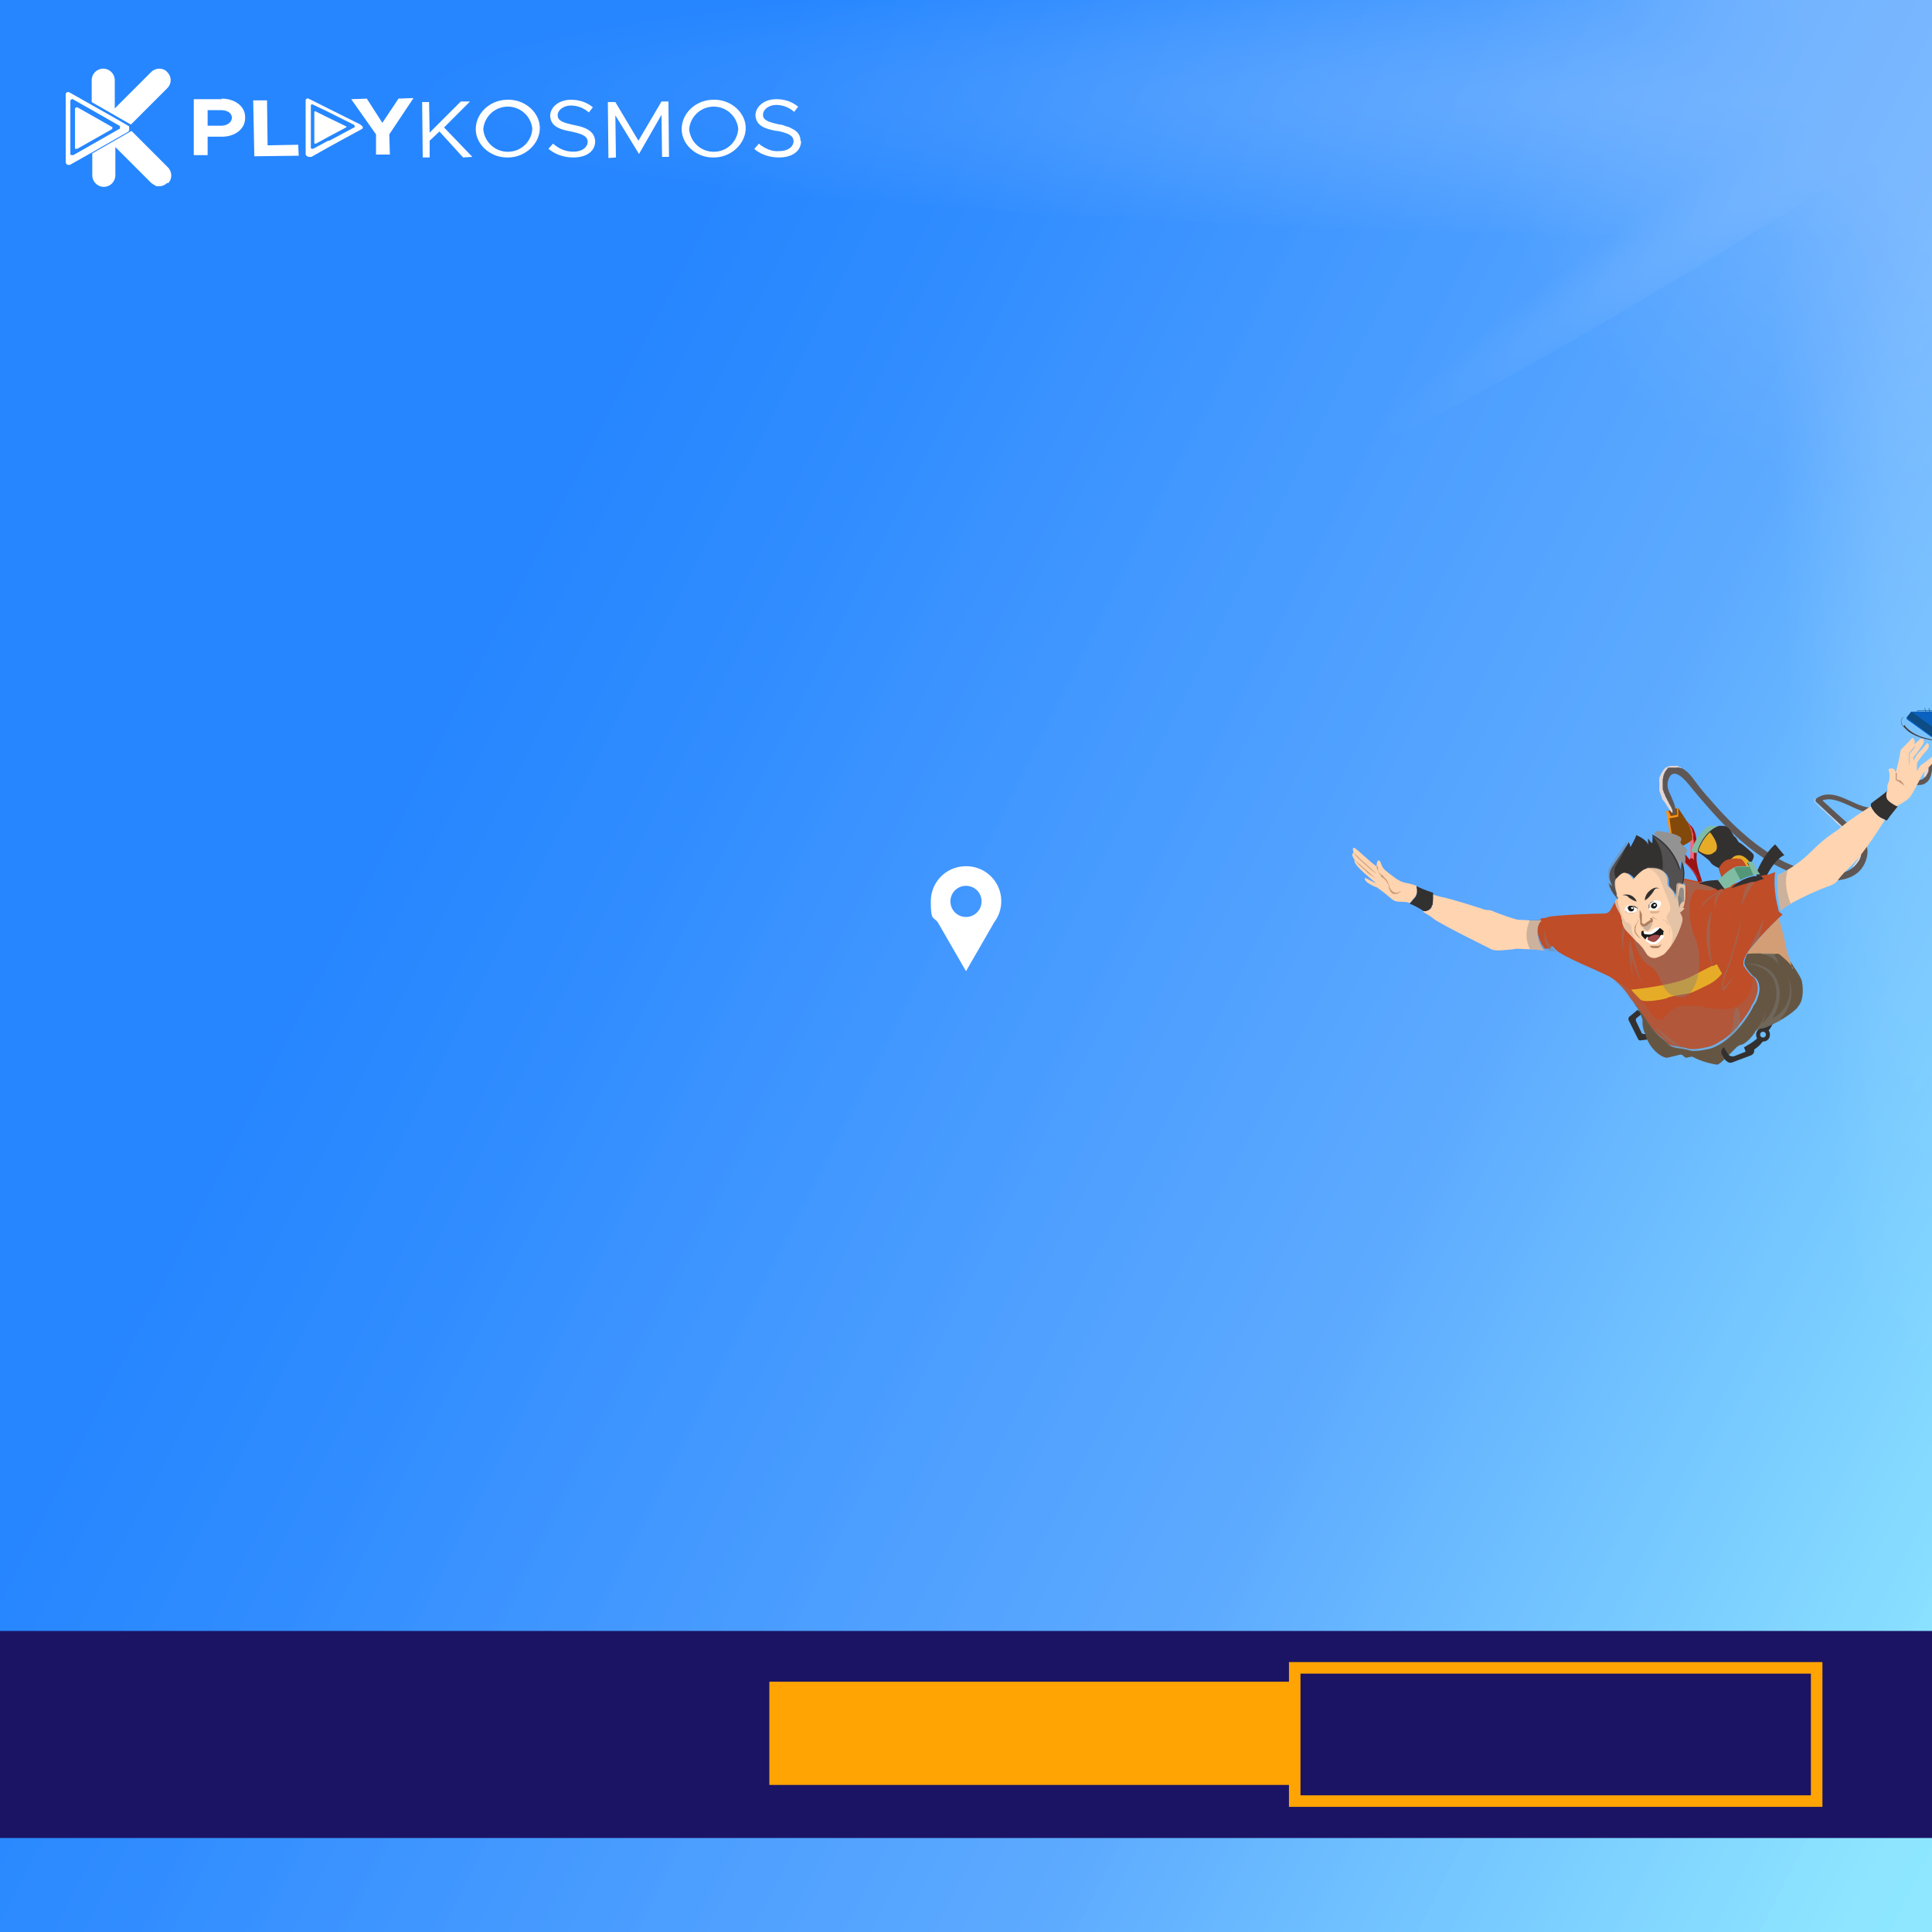 <svg xmlns="http://www.w3.org/2000/svg" xmlns:xlink="http://www.w3.org/1999/xlink" width="335" height="335">
  <rect width="100%" height="100%" fill="#333333" stroke="none"/>
  <defs>
    <radialGradient id="b" cx="-26.6" cy="323.1" r="72.6" fx="-26.6" fy="323.1" gradientTransform="matrix(1 0 0 -1 0 335)" gradientUnits="userSpaceOnUse">
      <stop offset="0" stop-color="#fff"/>
      <stop offset="1" stop-color="#fff" stop-opacity="0"/>
    </radialGradient>
    <radialGradient id="a" cx="376.1" cy="1416.4" r="62.2" fx="376.1" fy="1416.4" gradientTransform="matrix(3.9 0 0 -.4 -1508.9 583.6)" gradientUnits="userSpaceOnUse">
      <stop offset="0" stop-color="#fff"/>
      <stop offset="0" stop-color="#fff"/>
      <stop offset="1" stop-color="#fff" stop-opacity="0"/>
    </radialGradient>
    <radialGradient xlink:href="#a" id="d" cx="283.4" cy="-65.9" r="62.2" fx="283.4" fy="-65.9" gradientTransform="rotate(45 562.97 -1361.3) scale(3.9 -.4)"/>
    <radialGradient xlink:href="#a" id="e" cx="325.3" cy="-1753.6" r="62.2" fx="325.3" fy="-1753.6" gradientTransform="matrix(0 3.9 .4 0 681.2 -1270.1)"/>
    <radialGradient xlink:href="#a" id="f" cx="337.5" cy="-1082.2" r="23.5" fx="337.5" fy="-1082.2" gradientTransform="rotate(71 1125.28 -974.94) scale(5 -.4)"/>
    <radialGradient xlink:href="#a" id="g" cx="502.5" cy="1848.4" r="23.5" fx="502.5" fy="1848.4" gradientTransform="rotate(-32.8 2528.12 3934.53) scale(5 -.4)"/>
    <radialGradient xlink:href="#b" id="j" cx="328.4" fx="328.4"/>
    <radialGradient xlink:href="#a" id="k" cx="466.2" fx="466.2"/>
    <radialGradient xlink:href="#a" id="l" cx="347.1" cy="556.1" r="62.2" fx="347.1" fy="556.1" gradientTransform="rotate(45 562.97 -1361.3) scale(3.9 -.4)"/>
    <radialGradient xlink:href="#a" id="m" cx="325.3" cy="-874" r="62.2" fx="325.3" fy="-874" gradientTransform="matrix(0 3.9 .4 0 681.2 -1270.1)"/>
    <radialGradient xlink:href="#a" id="n" cx="360.7" cy="-250.8" r="23.5" fx="360.7" fy="-250.8" gradientTransform="rotate(71 1125.28 -974.94) scale(5 -.4)"/>
    <radialGradient xlink:href="#a" id="o" cx="562.3" cy="1371.7" r="23.5" fx="562.3" fy="1371.7" gradientTransform="rotate(-32.8 2528.12 3934.53) scale(5 -.4)"/>
    <linearGradient id="h" x1="406.4" x2="112.2" y1="286.7" y2="139.9" gradientUnits="userSpaceOnUse">
      <stop offset="0" stop-color="#90e8ff"/>
      <stop offset=".7" stop-color="#5aa7ff"/>
      <stop offset="1" stop-color="#2686ff"/>
    </linearGradient>
    <linearGradient id="p" x1="355.4" x2="77.7" y1="71.3" y2="213.4" gradientTransform="matrix(1 0 0 -1 0 335)" gradientUnits="userSpaceOnUse">
      <stop offset="0" stop-color="#90e8ff"/>
      <stop offset=".4" stop-color="#5aa7ff"/>
      <stop offset="1" stop-color="#2686ff"/>
    </linearGradient>
    <clipPath id="c">
      <path fill="none" d="M-20 0v335h-335V0z"/>
    </clipPath>
    <clipPath id="i">
      <path fill="none" d="M335 0v335H0V0z"/>
    </clipPath>
  </defs>
  <g data-name="Layer 1">
    <g clip-path="url(#c)">
      <circle cx="-26.6" cy="11.9" r="72.6" fill="url(#b)"/>
      <ellipse cx="-26.6" cy="11.9" fill="url(#a)" rx="286.3" ry="29.3"/>
      <path fill="url(#d)" d="M175.8 214.3C164.4 225.7 64.4 144.4-47.4 32.6-159.2-79.2-240.5-179.1-229.1-190.5-217.6-202-117.7-120.6-5.9-8.8 105.9 103 187.3 202.9 175.8 214.3Z"/>
      <ellipse cx="-26.6" cy="11.9" fill="url(#e)" rx="29.3" ry="286.3"/>
      <path fill="url(#f)" d="M18.1 141.3C12.3 143.3-12.4 87-37 15.5c-24.8-71.4-40-131-34.3-133 5.8-2 30.5 54.3 55.1 125.8 24.8 71.4 40.1 131 34.3 133Z"/>
      <path fill="url(#g)" d="M88.4-62.3c3.3 5.1-45.5 42.5-109 83.5s-117.7 70-121 64.9c-3.3-5.1 45.5-42.5 109-83.5 63.6-41 117.7-70 121-64.9Z"/>
    </g>
    <path fill="url(#h)" d="M0 0h335v335H0z"/>
    <path fill="url(#h)" d="M0 0h335v335H0z" opacity=".8"/>
    <g clip-path="url(#i)">
      <circle cx="328.4" cy="11.9" r="72.6" fill="url(#j)"/>
      <ellipse cx="328.4" cy="11.9" fill="url(#k)" rx="286.3" ry="29.3"/>
      <path fill="url(#l)" d="M530.8 214.3c-11.4 11.4-111.4-69.9-223.2-181.7C195.9-79.2 114.5-179.1 126-190.5c11.4-11.4 111.4 69.9 223.2 181.7C461 103 542.3 202.9 530.9 214.3Z"/>
      <ellipse cx="328.4" cy="11.9" fill="url(#m)" rx="29.3" ry="286.3"/>
      <path fill="url(#n)" d="M373.1 141.3c-5.8 2-30.5-54.3-55.1-125.8-24.7-71.5-40-131-34.2-133 5.8-2 30.5 54.3 55.1 125.8 24.7 71.5 40 131 34.2 133Z"/>
      <path fill="url(#o)" d="M443.4-62.3c3.3 5.1-45.5 42.5-109 83.5s-117.7 70-121 64.9c-3.3-5.1 45.5-42.5 109-83.5s117.7-70 121-64.9Z"/>
    </g>
    <path fill="url(#p)" d="M0 0h335v335H0z" opacity=".8"/>
    <g fill="#fff" data-name="PRINT">
      <path d="M29.6 13.9c0 .5-.2 1-.6 1.4l-6.3 6.3-6.8-3.9v-3.8c0-1.1.9-2 2-2s2 .9 2 2v4.9l6.3-6.3c.8-.8 2.1-.8 2.8 0 .4.4.6.9.6 1.4ZM29 31.7c-.4.4-.9.6-1.4.6s-.5 0-.8-.2c-.2-.1-.5-.3-.6-.4l-2.1-2.1-4.1-4.1v4.9c0 1.1-.9 2-2 2s-2-.9-2-2v-3.8l6.8-3.9 4.2 4.2 2.1 2.1c.8.8.8 2.1 0 2.8ZM22.4 22s0-.2-.2-.2l-1.7-1-4.6-2.6L12 16c-.2-.1-.5 0-.6.2v11.9c0 .3.2.5.5.5h.2l3.9-2.2 6.3-3.6s0-.1.1-.2v-.3Zm-9.6-4.7 3 1.7 4.9 2.8s.1 0 .1.1v.3s0 .2-.2.2l-4.9 2.8-3 1.7c-.2 0-.4 0-.5-.1v-9.3c0-.2.2-.3.3-.3h.2Z"/>
      <path d="M19.5 22.2s0 .1-.1.2l-3.7 2.1-2.3 1.3H13v-6.9c0-.1.1-.3.3-.3h.1l2.3 1.3 3.7 2.1s.1 0 .1.2v.1Zm43-.6-5.6-2.8-3.4-1.7c-.2-.1-.4 0-.5.2v9.5c.1.2.3.4.6.4h.4l3.2-1.8 2-1.1 3.5-1.9s.2-.1.2-.2V22s-.1-.2-.2-.2Zm-5.6 2.8-2.6 1.4c-.2 0-.3 0-.4-.1v-7.3c0-.2 0-.3.2-.3h.1l2.7 1.3 1 .5 3.4 1.7s.1 0 .2.2v.2s0 .1-.1.1l-4.3 2.3Z"/>
      <path d="m60.1 22-.1.1-3.2 1.7-2 1.1h-.3v-5.4c0-.1 0-.2.2-.2l2 1 3.3 1.6.1.1v.1Zm-21.6-4.8h-4.9v9.7H36v-3.2h2.5c2.3 0 4.1-1.4 4-3.4 0-1.9-1.8-3.2-4.1-3.2Zm-.2 4.6H36v-2.7h2.3c1.1 0 1.9.5 1.9 1.3s-.8 1.4-1.9 1.4ZM51.8 27l-7.7.1-.2-9.7h2.4l.1 7.8 5.3-.1.1 1.9zm15.7-3.7.1 3.5h-2.4v-3.5l-4.3-6.1 2.7-.1 2.7 4.2 2.8-4.2 2.6-.1-4.2 6.3zm14.4 3.9-1.6.1-4.1-4.5-1.7 1.6v2.9h-1.2l-.1-9.6h1.2l.1 5.3 5.4-5.4h1.6L77 22.1l4.9 5.1zm6.1-9.9c-3 0-5.5 2.3-5.5 5.1 0 2.7 2.6 5 5.6 4.9 3 0 5.5-2.4 5.5-5.1 0-2.7-2.6-5-5.6-4.9Zm.4 9c-2.4.2-4.4-1.6-4.6-3.9a4.27 4.27 0 0 1 8.5-.1 4.2 4.2 0 0 1-3.9 4Zm14.8-1.8c0 1.5-1.2 2.8-3.8 2.8-1.6 0-3.1-.5-4.3-1.5l.8-.9c1 .9 2.2 1.4 3.5 1.4 1.7 0 2.5-.9 2.5-1.7 0-1-1-1.4-2.9-1.8-2.2-.4-3.5-1-3.6-2.7 0-1.5 1.5-2.8 3.6-2.8 1.4 0 2.7.4 3.8 1.3l-.7.9c-.9-.8-2-1.2-3.1-1.2-1.3 0-2.3.8-2.3 1.7 0 1 1.1 1.3 2.9 1.7 2.1.4 3.5 1.1 3.6 2.8Zm12.8 2.7h-1.2l-.1-7.3-3.9 6.8-4.1-6.7.1 7.3-1.3.1-.1-9.7h1.3l4 6.7 4-6.8h1.2l.1 9.6zm7.7-9.9c-3 0-5.5 2.3-5.5 5.1 0 2.7 2.6 5 5.6 4.9 3 0 5.5-2.4 5.5-5.1 0-2.7-2.6-5-5.6-4.9Zm.4 9c-2.4.2-4.4-1.6-4.6-3.9a4.27 4.27 0 0 1 8.5-.1 4.2 4.2 0 0 1-3.9 4Zm14.8-1.8c0 1.5-1.3 2.8-3.8 2.8-1.5 0-2.9-.4-4.1-1.3l-.2-.2.8-.9c.2.2.3.3.5.4.9.6 1.9 1 3 .9 1.7 0 2.5-.9 2.5-1.7 0-.8-.6-1.2-1.6-1.5-.3-.1-.7-.2-1.2-.3h-.2c-2.2-.4-3.5-1-3.6-2.7 0-1.5 1.5-2.8 3.6-2.8 1.4 0 2.7.4 3.8 1.3l-.7.9c-.9-.8-2-1.2-3.1-1.2-1.3 0-2.3.8-2.3 1.7 0 1 1.1 1.3 2.9 1.7.4 0 .8.2 1.1.3.4.1.7.2 1 .4.9.4 1.5 1.1 1.5 2.1Z"/>
    </g>
    <path fill="#fff" d="M167.5 150.2c-3.4 0-6.1 2.7-6.1 6.1s.4 2.6 1.2 3.6l4.9 8.5 4.9-8.5a6.06 6.06 0 0 0-4.9-9.7Zm0 8.8c-1.5 0-2.7-1.2-2.7-2.7s1.2-2.7 2.7-2.7 2.7 1.2 2.7 2.7-1.2 2.7-2.7 2.7Z"/>
    <path fill="none" d="M129.6 335H-.4v-12.3c30.4 2 60.7 7.2 91 9.6 12.8 1.3 26.2 2 39 2.7Zm205.8-88.5V335H129.6c10.8 0 21.5 0 32.2-.7 10.8 0 20.8-2 31.6-3.4 9.4-1.3 18.1-4.7 26.9-7.4 10.8-4 20.8-9.4 31.6-15.5 7.4-4.7 14.1-9.4 21.5-14.8 11.4-9.4 22.2-17.5 32.9-26.9 4.7-4.7 10.1-8.7 16.1-12.8 4.3-2.7 8.5-5 12.9-7.2Z"/>
    <path fill="#1b1464" d="M0 282.8h335v35.9H0z"/>
    <path fill="#ffa403" d="M133.4 291.6h91.1v17.9h-91.1z"/>
    <path fill="none" stroke="#ffa403" stroke-miterlimit="10" stroke-width="2" d="M224.5 289.2H315v23.1h-90.5z"/>
    <path fill="#0a61bf" d="M341 127.8h-6.1l-4.3-3.1v-.3l10.9.3-.5 3.1z"/>
    <path fill="#0d4c84" d="m341.5 124.8-.4 2.8h-6.2l-4.3-3.2.8-1 10.1 1.4z"/>
    <path fill="#0d4c84" d="m332.4 123.2.3.8-.2-.7h.7l.2.7-.2-.7h.6l.2.7-.2-.7h.6l.2.7-.2-.7h.6l.2.7-.2-.7h.6l.2.7-.2-.7h.6l.2.7h.1l-.3-.7h.6l.2.7h.1l-.3-.7h.6l.2.7h.1l-.2-.7h.5l.2.7h.1l-.2-.7h.5l.2.7h.1l-.2-.7h.5l.2.7h.1l-.2-.7h1.2v-.1h-8.1z"/>
    <path fill="#0a61bf" d="M341.8 126.5h-6.1l-4.3-3.1h10.9l-.5 3.1z"/>
    <path fill="#0a61bf" d="m333.7 122.8.2.8h.1l-.2-.8h.6l.2.8.1-.1-.2-.7h.5l.2.8.1-.1-.2-.7h.5l.2.8.1-.1-.2-.7h.5l.2.8.1-.1-.2-.7h.5l.2.8.1-.1-.2-.7h.5l.2.8.1-.1-.2-.7h.5l.2.8.1-.1-.2-.7h.5l.2.8.1-.1-.2-.7h.5l.2.8.1-.1-.2-.7h.5l.2.8.1-.1-.2-.7h.5l.2.8.1-.1-.2-.7h1.2-8z"/>
    <path fill="#a8a38e" d="m294.8 153.1-.4-.2c-1.3 1.5-.2 3.3-.2 3.3-.5-1.4.6-3 .6-3Z"/>
    <path fill="#991314" d="M292.1 142.3c1 1.7 1.6 4.9.9 6.8-1.3-1.7-2.6-2.6-3.2-5-1.6 4 4.6 5.7 4.7 9.5 0 .3.2.4.5.4.2 0 .3-.2.3-.5-.4-1.9-1.3-3.3-1.1-5.4.1-1.4.1-4.1-1.1-5-.5-.5-.5-.7-.9-.8Z"/>
    <path fill="#ff6473" d="M295 154h-.2s-.1 0-.2-.2v-1.3c0-.1-.1-.3-.2-.4-.2-.3-.4-.5-.6-.8-.4-.5-1-1.1-1.5-1.6l-.8-.8c-.3-.3-.5-.6-.7-.8-.2-.3-.4-.6-.5-.9v-2.6 2.6c.1.3.3.6.5.8s.4.5.7.8c.2.3.5.5.8.8l.8.8c.2.3.5.5.7.8s.4.6.6.8c0 .1.2.3.2.4v1.5c0 .1.2.2.3.2Zm-1.9-5.2v-3c0-.2 0-.4-.1-.6v-1.7c-.1-.2-.2-.3-.2-.4s0-.2-.1-.3c0-.2-.1-.3-.1-.3l.2.3s0 .2.2.3c0 .1.1.3.2.4s.1.3.2.5c0 .2.1.4.2.6v.6c0 .2 0 .4.1.6v3.1c0 .2-.1.3-.1.3v-.3Z"/>
    <path fill="#82490b" d="M288.9 140.7c.7-.1 1.4-.5 2.1-.6.9 1.5 2.7 3.6 2.4 5.5-.6.6-1.6 1.1-2.3 1.3-1.6-.8-1.9-4.7-2.1-6.2Z"/>
    <path fill="#f7941e" d="M288.9 140.7c.2 1.1.4 3.4 1.1 4.9l-.7-5c-.1 0-.3 0-.4.1Z"/>
    <path fill="#f7941e" d="m288.9 140.7.6 1.2 1.5-.3v-1.5c-.7 0-1.4.5-2.1.6Z"/>
    <path fill="#82490b" d="m289.3 140.6.4.9 1.1-.2v-1.1c-.5 0-1 .3-1.5.4Z"/>
    <path fill="#e5dfc5" d="M294.9 152.9s0-.2.1 0c.4.5.6 1 .6 1.6 0 1.1-.5 1.4-1.5 1.7.9-.9.9-1.9.8-3.2Z"/>
    <path fill="#5f5755" d="M288.3 138.1c.4 1 1.2 1.9 1.6 2.9.1.3.7.3.7 0 0-1.2-.6-2.4-1.1-3.5-.4-.8-.5-1.7-.1-2.6 1.1-2.3 3.6 1.4 4.3 2.2 5.2 6.2 11 12.6 19 14.9 3.6 1 9.5 1.6 10.9-3 .3-.9.3-1.9-.1-2.8-.5-1-1.3-1.7-2.1-2.5-1.8-1.6-3.6-3.3-5.4-4.9 1.2-.5 2.6 0 3.8.5 1.2.5 2.4 1.2 3.7 1.5 1 .2 2.2.2 3.1-.3 1-.5 1.4-1.6 1.7-2.6.1-.5.3-1.2.7-1.5.4-.3.9-.4 1.4-.4 1 0 2.1.3 3.1 0 .5-.2.9-.6 1.1-1 .3-.6.3-1.2.5-1.7.4-1.2 1.8-1.2 2.9-1 1.9.4 4.6 2 6.1-.1.2-.3-.2-.6-.5-.4-.9 1-2.5.7-3.6.3-1.2-.4-2.4-.8-3.6-.7-1.2.2-1.9.9-2.2 2-.1.6-.2 1.2-.7 1.6-.4.3-.9.3-1.3.3-1 0-2.1-.3-3.1 0-1.1.4-1.4 1.5-1.7 2.6-.3 1.1-.8 1.9-2 2.1-1.1.2-2.2-.1-3.2-.5-2.2-.9-4.9-2.7-7.2-1.1-.2.2-.3.5 0 .7 2.1 2 4.3 4 6.3 6 .8.8 1.5 1.6 1.4 2.8 0 1-.7 2-1.5 2.6-1.7 1.3-4.2 1.2-6.2.8-1.9-.3-3.8-1-5.5-1.8-3.6-1.8-6.8-4.4-9.6-7.2-1.5-1.5-2.8-3-4.2-4.6-.7-.8-1.3-1.6-1.9-2.4-.6-.8-1.2-1.6-2.2-2.1-.8-.4-1.9-.5-2.7.1-.7.5-1.1 1.4-1.2 2.3-.1 1 .1 1.8.5 2.7Z"/>
    <path fill="#e5d6d3" d="M333.6 134.8v-.4c0-.2 0-.5.2-.8v-.4c0-.2.1-.3.2-.5v-.2s.2-.1.2-.2c0 0 0-.1.2-.2l.2-.2c.1-.1.2-.2.4-.3.1 0 .2-.1.4-.2h.8-.4s-.2 0-.3.1h-.1l-.2.1c-.1 0-.2.2-.3.3l-.1.2s0 .1-.1.2c0 0 0 .1-.1.2v.2c-.1.1-.2.3-.2.4v.4c0 .1 0 .3-.1.4s0 .2-.2.4c0 .1-.1.2-.2.3v.1h-.1Zm-8.2 5.1h.3l.2-.1c.1 0 .2-.1.3-.2.1 0 .2-.2.3-.3 0 0 0-.1.2-.2 0 0 0-.1.1-.2 0 0 0-.2.1-.2 0 0 0-.2.1-.3 0-.2.1-.4.2-.5 0-.2.1-.4.2-.6 0-.2.1-.4.2-.5 0-.2.2-.3.3-.5l.2-.2.2-.2.3-.3h.4l-.2.1h-.1l-.1.1-.3.3s0 .1-.1.2c0 0 0 .1-.1.2 0 .1-.1.3-.2.5 0 .2-.1.3-.2.5l-.2.6c0 .2-.1.4-.2.6 0 .2-.2.4-.3.5 0 0-.1.2-.2.2l-.2.2-.2.2c-.1.1-.1 0-.2.1-.1 0-.3.1-.4.2h-.5Zm-4.1 10.3s.2-.2.3-.4c.1-.2.3-.4.4-.6s.3-.6.4-.9v-1.2c0-.4-.3-.8-.5-1.2s-.6-.7-1-1c-.4-.3-.7-.7-1.1-1-.4-.3-.7-.7-1.1-1-.4-.3-.7-.7-1-1-.3-.3-.7-.6-1-.9-.3-.3-.6-.6-.9-.8l-.7-.7-.3-.3h-.1c0-.2 0-.2-.1-.3v-.3s0-.2.1-.2v.6l.1.1.3.3c.2.2.5.4.8.7s.6.5.9.8c.3.3.7.6 1 .9.3.3.7.6 1.1 1s.7.7 1.1 1c.4.3.7.7 1.1 1 .3.3.7.7 1 1.1.3.4.5.8.6 1.3v.8c0 .2 0 .4-.1.6-.1.4-.3.7-.5.9-.2.3-.4.5-.5.6-.2.2-.3.3-.4.3l-.1.1.2-.2Zm-31.5-9.3s0-.2-.2-.3c0-.1-.2-.3-.3-.5-.1-.2-.3-.4-.4-.6s-.3-.5-.5-.7-.3-.6-.4-.9c-.1-.3-.3-.7-.3-1v-1.7c0-.2 0-.4.1-.5.1-.3.3-.7.5-1 .1-.1.2-.3.3-.4l.2-.2h.1c.3-.2.6-.3.9-.3h.8c.3 0 .4 0 .6.2.1 0 .3.1.3.2h.1-.1c-.1 0-.2 0-.3-.1s-.3 0-.6 0h-1.3s-.1 0-.2.2c0 .1-.2.2-.3.4-.2.3-.3.6-.4.9 0 .2 0 .3-.1.5v1.5c0 .2 0 .3.1.5s0 .3.2.5c.1.3.2.6.4.9.1.3.3.5.4.8.3.5.5.9.6 1.2v.5-.1Z"/>
    <path fill="#443c3b" d="M330.2 125.7c.7 1 1.8 1.6 2.8 2 1.4.5 3 .7 4.4 1 .7.1 1.4.3 2.1.6.7.3 1.3.7 2 1.1-.7-.8-2-1.2-3-1.4-1.2-.3-2.5-.5-3.8-.7-1.2-.2-2.4-.6-3.4-1.2-.5-.3-1-.8-1.4-1.3-.2-.4-.4-.9 0-1.3.2-.3.6-.3 1-.3-.4 0-1 0-1.2.5-.2.4 0 1 .3 1.3Z"/>
    <path fill="#333030" d="M306.1 152.3c1.8-3.7 3.3-4 3.3-4l-1.6-1.9c-2.2 2-3.2 4.9-3.2 4.9s0 .8-.1 1.6c.3-.1 1-.4 1.7-.6Zm-3.4 30.1-.3-.8s2.4-1.3 2.5-1.9l.9.7s-1.4 2.1-3.1 2Z"/>
    <path fill="#333030" d="M305.7 178.9c.3 0 .5.2.5.5s-.2.5-.5.5-.5-.2-.5-.5.2-.5.5-.5m0-.7c-.6 0-1.2.5-1.2 1.2s.5 1.2 1.2 1.2 1.2-.5 1.2-1.2-.5-1.2-1.2-1.2Z"/>
    <path fill="#333030" d="M307.4 177.5s-1 .5-1.7.7c-.1.2-.2.3-.2.3l.7.5c.6-.3.9-.9 1.2-1.5Zm-23.4 2.6-1.6-3.2c-.1-.2 0-.5.1-.6.6-.5 1.3-1 1.4-1.2l.8.6c0 .1-.5.5-.9.8-.2.1-.2.4-.1.6l.9 1.9c0 .2.3.3.5.3h.9v.9l-1.5.2c-.2 0-.4 0-.5-.3Z"/>
    <path fill="#655643" d="M311.6 174.8c-.7.7-1.7 1.4-2.7 2-.6.4-1.2.6-1.5.8 0 0-1.7.9-2.2.7 0 0-.7.3-.9.6v.1c-.2.3-1.4 2-2.5 2.2-.2 0-.4.2-.6.3-.8.8-3 3.1-3.4 3.1-.5 0-2.8-.5-4.2-1.3-.2-.1-.4-.1-.6 0h-.3c-.2.2-.4.1-.6 0l-.3-.3c-.2-.1-.4-.2-.6-.1-.5.1-1.5.4-2.1.5-.8.1-2.9-1.3-3.7-3.7 0-.2-.1-.4-.2-.6-.2-.4-.4-1.1-.4-1.7v-.6c-.2-.6-.7-2-1.1-2.3 0 0-.2-.4-.6-1 .8.9 2 2.4 3 4.1 1.5 2.4 2.5 2.5 3.2 3.4.7.9 2.6.7 3.6 1.1s3.7-.3 3.7-.3c4.4-1.4 7.4-7.1 7.4-7.3s.4-.2.9-1.9c.5-1.6-.1-2.8-.7-3.2-.6-.4-1.5-1.6-1.7-2.2-.2-.6.6-2.1.6-2.1h4.9c.3 0 .6 0 .8.2.6.5 1.8 1.4 2.2 2.3 0 0 1.2 1.7 1.4 2.4s.5 3.3-.6 4.5Z"/>
    <path fill="#d39e76" d="M310.9 167.9c-.5-.9-1.6-1.8-2.2-2.3-.2-.2-.5-.3-.8-.2h-2.2c-.7-.2-2.8 0-2.8 0 1.4-2.2 5.5-6.2 5.5-6.2s1 3 1.4 5.6c0 0 .7 2.1 1 3.2Z"/>
    <path fill="#bf4d28" d="m309.1 158.6-.6.5s-1.8 1.7-3.5 3.6c-.7.8-1.4 1.6-1.9 2.3 0 .1-.1.2-.2.3 0 0-.5.9-.6 1.5v.4c0 .2.2.5.4.8.3.4.7.9 1 1.2 0 0 .1.1.2.1.6.4 1.2 1.6.7 3.2s-.9 1.7-.9 1.9-1 2-2.7 3.9c-.7.8-1.5 1.5-2.4 2.1h-.1c-.7.5-1.4.9-2.2 1.1 0 0-2.6.7-3.7.3s-3-.2-3.6-1.1c-.7-.9-1.7-1.1-3.2-3.4-1.1-1.7-2.2-3.2-3-4.1-.7-1.1-1.9-2.7-3.3-3.6-.1 0-.2-.1-.3-.2-2.3-1.2-8.5-3.6-9.5-4.8s-.5 0-1.2-.1h-.6c-.5-.5-.9-1.3-1.2-2.4-.4-2 .6-2.9.6-2.9.4 0 .8 0 1.1-.2 1.2-.3 7.6-.6 9.8-.6.5 0 .9-.3 1.1-.7.2-.3.4-.8.7-1.2.2.9 1 2 1.1 2.2 0 0 0 .2.1.3 0 .2 0 .4.1.6v.3c0 .2.2.4.3.6.1.2.3.4.4.6.3.3.6.6.9 1 .5.6 1.1 1.2 1.4 1.5s.7.9 1 1.4c.4.7 1.2.9 1.9.6.4-.1.7-.3.9-.4.2 0 .4-.2.5-.4 1.4-1.5 2.3-3.9 2.7-5.1.2-.5.1-1.1-.1-1.5l-.2-.4s.2 0 .8-.7c.6-.7.5-3.6.4-3.8 0-.2-.9-.5-1-.5 0-.2 0-.4.1-.6 1.2.2 4.2.8 5.6 1.4.3.1.5.3.7.4s.5-.4.9-.2c0 0 .6-.3 1.2-.3.5 0 1.8-.6 3-.9.4 0 .8-.2 1.1-.2 0 0 1.7-.7 2.5-.7.3 0 .8-.2 1.5-.5-.4 3.1.5 6.2.5 6.2s.1.7.2.7Z"/>
    <path fill="#ffd4b0" d="M326.8 142.2s-3.5 5.8-6.1 8.2c-2.6 2.4-1.7 2.6-3.7 3.3-1.5.5-4.4 1.8-6.5 3-.7.4-1.3.8-1.7 1.2 0 0-.9-3.1-.5-6.2.5-.2 1.1-.5 1.7-.9 1.2-.7 2.6-1.7 4-3.1 3.1-3.1 4.5-3.5 5.4-4.4s5-3.5 5-3.5c1.1 2.1 2.4 2.3 2.4 2.3Z"/>
    <path fill="#7f7f7f" d="M310.5 156.7c-.7.4-1.3.8-1.7 1.2 0 0-.9-3.1-.5-6.2.5-.2 1.1-.5 1.7-.9-.4 1.2-.6 3.1.5 5.9Z" opacity=".4"/>
    <path fill="#ffd4b0" d="M245.3 155.6c.7-.8.3-1.9.3-2-.6-.3-1.4-.4-2.2-.6-.9-.2-2.2-1.3-3.1-2s-.8-1.7-1.2-1.8-.4 1-.4 1c-.7-.3-3.5-3.1-3.9-3.2s-.1.9-.1.9c-.6.2.2 1.2.2 1.2-.6.7 3.7 4 3.7 4-.2 0-1.9-.9-1.9-.9-.4.8 2.1 1.7 2.1 1.7s1.4 1 2.3 1.8 1.2.6 2.5.7c.2 0 .5 0 .8.2.3-.2.4-.5.9-1Zm22.6 9.2c-.8 0-1.7-.2-2.6-.2-1.2 0-2.4-.2-2.9 0-1.4.1-3 .4-3.8 0s-8.5-4.2-9.9-5.2c-.5-.4-1.1-.8-1.8-1.2s1.1 0 1.4-1c.2-.7.2-1.6.1-2.1.7.2 1.3.4 1.9.5 1.4.3 4.9 1.4 6.5 1.9.4.2.9.3 1.3.3.3 0 .6.1 1 .3 1 .4 3.7 1.4 4.3 1.4.3 0 .9 0 1.8.1h2.1s-1.1.9-.6 2.9c.2 1.1.7 1.9 1.2 2.4Z"/>
    <path fill="#7f7f7f" d="M267.9 164.8c-.8 0-1.7-.2-2.6-.2-1-2-.6-3.8 0-5.1h2.1s-1.1.9-.6 2.9c.2 1.1.7 1.9 1.2 2.4Z" opacity=".4"/>
    <path fill="#333030" d="M329 139.9c-.3.4-1.4 1.7-1.7 2.2-.1.2-.3.2-.5 0s-1.3-.2-2.4-2.3v-.4c0-.2 2.8-2 2.9-2.4 0 0-.4 1 .2 1.6s1.5 1 1.5 1v.3Z"/>
    <path fill="#ffd4b0" d="m335.8 131.1-.2-.2h-.2s-1.6 1.3-2.2 1.7c-.1 0-.2.2-.3.3l-.5.8v-.9c0-.3 0-.6.2-.8.3-.4.8-1.2 1.4-1.8.6-.6.5-1.1.3-1.3h-.2c-.3.4-1.1 1.3-1.5 1.7-.5.5-.7 1.2-.8 1.3v-.6c.1-.1.2-.3.3-.4.2-.2.6-.7 1.1-1.5.6-.8.4-1.1.2-1.3h-.4l-1.1 1c.3-.4-.1-1.4-.4-1.1-.2.3-1.3 1.4-1.8 1.9-.1.1-.2.3-.2.5-.1 1-.8 3.6-.8 3.6-.1-.9-.8-.8-1.1-.7-.1 0-.2.2-.1.3.2.5.2 1.7-.1 2.2-.3.6 0 1-.2 1.4 0 0-.4 1 .2 1.6s1.5 1 1.5 1 1.6-.9 2.1-1.4c.5-.4 2.1-3.7 2.4-4.2 0 0 0-.1.1-.2.3-.3 1.4-1.4 1.7-1.8.4-.4.4-.7.4-.9Zm-4.6-.6s0 .1-.1.2v1.1c0 .3 0 .7-.1 1v-2.2l.2-.2c.1-.1.2-.3.3-.4.2-.3.5-.5.7-.7-.2.3-.4.6-.6.8l-.3.4Z"/>
    <path fill="#ad8160" d="M328.9 134v1.2c.2 0 .3 0 .5.1.2 0 .3.2.4.3.1.1.3.3.3.4 0 .2.2.3.2.5 0-.2-.2-.3-.3-.4-.1-.1-.2-.2-.4-.3-.1 0-.3-.2-.4-.3-.1 0-.3-.2-.5-.2V134Z" opacity=".7"/>
    <path fill="#333030" d="M248.3 157c-.3 1.1-1.4 1-1.4 1-.8-.5-1.8-1.1-2.5-1.3.3-.2.4-.5.9-1 .7-.8.3-1.9.3-2h.1c.4.2 1.5.7 2.8 1.1 0 .5 0 1.4-.1 2.1Z"/>
    <path fill="#ad8160" d="M238.7 150.2c0 .3.1.6.3.8.1.3.3.5.5.7h.2l.2.3.3.3c.2.2.4.5.5.8 0 .1.1.3.2.4v.3c.1.3.3.5.5.7.2.2.4.3.7.3.1 0 .3 0 .4-.1.1 0 .3-.2.4-.2 0 .1-.2.2-.3.3-.1 0-.3.2-.4.2h-.5c-.2 0-.3-.1-.4-.2-.1-.1-.2-.2-.3-.4 0-.1-.2-.3-.2-.4v-.4c0-.1-.1-.3-.2-.4-.1-.3-.3-.5-.5-.7 0-.1-.2-.2-.3-.3 0 0-.1 0-.2-.1h-.1v-.2c-.2-.2-.4-.5-.5-.8 0-.3-.1-.6-.1-.9Zm-4-2.3c.4.3.7.6 1 .9.3.3.7.6 1 .9l1 .9c.3.3.7.6 1 .9-.4-.2-.7-.5-1.1-.8-.3-.3-.7-.6-1-.9-.3-.3-.7-.6-1-.9-.3-.3-.6-.6-.9-1Zm.2 1.3c.3.2.6.5.9.7.3.3.6.5.9.8.3.3.6.5.9.8.3.3.6.5.9.8l-1-.7c-.3-.2-.6-.5-.9-.8-.3-.3-.6-.5-.9-.8-.3-.3-.6-.6-.9-.8Z" opacity=".7"/>
    <path fill="#7f7f7f" d="M269.8 165s-.5 0-1.2-.1c-1.1-1.5-.8-3.7-.8-3.7.2 2.5 2.1 3.8 2.1 3.8Zm31.9 11.2c0 .7 0 1.4-.3 2.1l-.3.3c-.6.7-1.3 1.4-2.1 1.9.5-.4 1.5-1.5 1.6-3.7.1-3.1 1.1-2.1 1.1-.6Zm-9.4 5.9c.4 0-1.6-.9-4.1-3.1-2.5-2.1.2.8 1 1.4s2 1.4 3.1 1.6Zm10.8-17.1c0-.1 2.1-4.1 2.8-6-.2 1-.6 2.6-.9 3.7-.7.8-1.4 1.6-1.9 2.3Zm1.2-12.1s-1.5 1.9-2.3 4.2c0 0 .1-2.5 1.2-4 .4 0 .8-.2 1.1-.2Zm-5.5 1.4s-1.4 1.2-1.3 3.3c0 0-.6-1.6.4-2.7 0 0-2 .9-3 2.7 0 0 0-1.5 3.1-3s.5-.4.9-.2ZM281.4 165s-.5-2.8.1-4.7c0 .2.2.4.3.6-.2.8-.4 2.2-.4 4.1Zm1.3-2.1s1 6.1 2.3 7.7c0 0-1.3-1.3-2.1-4.7 0 0 0 3 .5 4.4 0 0-1.5-5-.7-7.5Zm14.1-5.1s-1 6.7.5 10.6c0 0-2.8-5.5-.5-10.6Zm5.3.8c-.2 1.5-.5 2.9-.9 4.3v.5l-.3.5-.3 1.1-.6 2.1c0 .2-.1.4-.2.5 0 .2-.2.4-.2.5-.1.3-.2.6-.4 1l-.3 1c0 .2 0 .3-.1.5v.7s.1 0 .2-.1c0-.2.1-.2.2-.3l.2-.2.2-.2c.5-.6.9-1.1 1.3-1.8-.3.7-.7 1.3-1.1 1.9-.2.3-.4.6-.7.9l-.2.2h-.3v-.5c0-.4 0-.7.1-1.1 0-.4.2-.7.3-1.1.1-.4.2-.7.4-1 0-.2.2-.3.2-.5s.1-.3.2-.5l.6-2.1.6-2.1c.4-1.4.8-2.8 1.2-4.3Zm6.8 18.2c-.6.4-1.2.6-1.5.8 0 0-1.7.9-2.2.7 0 0-.7.3-.9.6.3-.5 1.5-2 1.7-3v-.2c.2-1.1.1 1.2-.6 1.9.2-.1 3.3-2.8 2.5-6.6-.8-3.9-5.3-3.9-5.3-3.9s4-.5 5.5 2.8c1.5 3.4-.8 6.7-.8 6.7s4.1-1.8 2.8-6.9c0 0 1.8 3.3-1.3 6.9Zm-.4-9.3c-.9-2-3.5-2.2-3.8-2.2h2.8c.7.8.9 2.1.9 2.1Z" opacity=".4"/>
    <path fill="#333030" d="m299.2 183.9-.6-1c-.3-.4-.1-1 .3-1.3l.7 1.1c.2.4.7.6 1.2.4l3.3-1.3c.2.5 0 1-.5 1.2l-3.2 1.2c-.4.2-.9 0-1.2-.4Z"/>
    <path fill="#e6ac27" d="M282.9 171.6s7.3-.7 10.2-2.2c2.5-1.3 3.5-1.8 3.7-1.9h.2l.7-.3s.8 1.5.9 1.6c0 0-.9 1.2-2.3 1.9-1.5.7-2.9 1.5-3.7 1.6-.8.1-3.2.5-3.4.7-.2.2-4.1 1-4.8.3-.7-.7-1.6-1.7-1.6-1.7Z"/>
    <path fill="#7f7f7f" d="M297.2 154.1c0 .7-1.7.1-2.8.1-1.5 0-2.1 4.5-.5 8.4 1.7 3.9.5 10.9-2.9 10.3s-2.5-4-4.9-5.4c-1.7-.9-2.6-3.5-3-5.1.5.6 1.1 1.2 1.4 1.5.4.4.7.9 1 1.4.4.7 1.2.9 1.9.6.4-.1.7-.3.9-.4.2 0 .4-.2.5-.4 1.4-1.5 2.3-3.9 2.7-5.1.2-.5.1-1.1-.1-1.5l-.2-.4s.2 0 .8-.7c.6-.7.5-3.6.4-3.8 0-.2-.9-.5-1-.5 0-.2 0-.4.1-.6 1.2.2 4.2.8 5.6 1.4Z" opacity=".4"/>
    <path fill="#80bca3" d="M298.1 143.3c-2.9 1-3.7 4.5-3.7 4.5-.6.3-1.1-.2-1.1-.2.4-2 2-3.6 2.7-4.2.2-.2.4-.2.7-.2.3 0 .8.1 1.4 0Z"/>
    <path fill="#333030" d="M303.8 149.4h-.8l.4.7h-1.8c-.5 0-1 .3-1.5.6-.9.5-1.6 1.3-1.6 1.3l-.5-1.5s-1.2-.5-1.4-1c-.2-.4-2.2-1.8-2.2-1.8v-.3c.2-.7.8-2.1 2-3.2.5-.4 1-.8 1.7-1h.7c1.2 0 1.7 1.8 2 1.9s.6 1 .8 1 2.1 1.6 2.4 2-.2 1.2-.2 1.2Z"/>
    <path fill="#e6ac27" d="M303 149.5h.4c-.3-.4-1.1-1.3-2-1.2-.6 0-1 .4-1.4.8.5 0 1.1-.1 1.5 0 .2 0 .4 0 .6.2.2.2.5.6.7 1.1h.6l-.4-.7Zm-5.7-1.8c-1.1 1.2-2.8-.2-2.8-.2.2-.7.8-2.1 2-3.2.5.6 1.8 2.4.9 3.4Z"/>
    <path fill="#333030" d="M305.8 152.4c-.7.2-1.5.5-1.5.5-.4 0-.7 0-1.1.2-1.3.3-2.6.8-3 .9 0 0 1.5-1.7 4.1-2.1h.1c0 .1.6 0 1 0 .2.3.4.4.5.6Zm-6.8 1.8h-.2c-.4-.2-.9.2-.9.2-.1-.1-.4-.3-.7-.4-.7-.3-1.6-.6-2.6-.8.9-.6 3.3-.6 3.3-.6s.6.8 1.1 1.5Z"/>
    <path fill="#80bca3" d="M304.1 149.5h-.3c-.4-.2-.8 0-.8 0l.4.7h-1.8c-.3 0-.6.1-.9.2-1.1.5-2.2 1.6-2.2 1.6l-.6.6s.6.8 1.1 1.5c.2 0 .6-.2 1-.3 0 0 .6-.7 1.8-1.4.6-.3 1.4-.6 2.3-.8h.1c0 .1.6 0 1 0-.4-.5-.9-1.2-1.2-2.3Z"/>
    <path fill="#bf4d28" d="M302.8 150.2h-1.2c-1.4 0-3.1 1.9-3.1 1.9l-.5-1.5s.5-1.1 1.4-1.5c.6-.2 1.6-.3 2.1-.2.2 0 .4 0 .6.2.2.2.5.6.7 1.1Z"/>
    <path fill="#939393" d="M291.5 145.8c.1-.3 0-.6-.2-.7-1.1-.7-3-.9-3.8-1-.3 0-.5.1-.6.4v.3c.9.6 3.2 2.4 4.2 5.8 0 0 .2-1.1.2-1.4 0 0 .3.5.4 1.3.8-.9.5-2.1.5-2.1s0-.2.3-.7c.2-.4-.4-.9-.8-1.2-.3-.2-.4-.5-.2-.8Z"/>
    <path fill="#333030" d="M291.5 153.3c-.2 0-.5 0-.5.3 0 .2-.2 2.6-.2 2.6 0-1.1-.6-1.8-1-2.1-.2-.2-.4-.5-.4-.8v-.5c0-.5-.2-1.1-.6-1.4-.2-.2-.4-.3-.5-.4-.7-.4-1.4-.4-2.1-.3-1.2 0-2.6 1.9-2.6 1.9s-.5-.8-1.2-1.1-1.3.5-1.8 1c0 0 0 .1-.1.2-.3.7.1 2.2.1 2.2l.3 1.3c-.3-.2-1.6-1.4-1.9-3 0 0 .4.4.6.4 0 0-1.1-1.6-.1-3.2s2.8-3.9 2.9-4.4c0 0 .3.6.3.9 0 0 1-1.7 1-2.1 0 0 1.8.7 2.1 1.7 0 0-.1-1 0-1.1 0 0 .4.7.7.8 0 0 .1-1.2 0-1.5 0 0 3.5 1.6 4.9 6.1 0 0 .2-1.1.2-1.4 0 0 .9 1.4.2 3.9Z"/>
    <path fill="#e5b48f" d="m280.6 156 .7 3.3c0-.1 0-.3-.1-.3-.1-.3-1.4-2.2-1.1-2.9 0 0 0-.4.5 0Z"/>
    <path fill="#ffd4b0" d="M292.1 157.5c-.6.7-.8.7-.8.7l.2.4c.3.5.3 1 .1 1.5-.3 1.1-1.1 3-2.2 4.4-.2.2-.4.5-.6.7-.2.2-.3.3-.5.4-.2.1-.6.3-.9.4-.7.3-1.5 0-1.9-.6-.3-.5-.6-1-1-1.4-.2-.2-.3-.4-.6-.6-.6-.6-1.3-1.4-1.8-1.9-.4-.4-.7-1-.8-1.5 0-.2 0-.4-.1-.6l-.7-3.2c0-.1 0 0 0 0v-.7h-.2v-.7c-.1 0-.6-1.9-.1-2.4s1.1-1.3 1.8-1 1.2 1.1 1.2 1.1 1-1.3 2-1.8c.2 0 .4-.2.6-.2 1 0 1.9 0 2.7.7.4.4.6.9.6 1.4v.5c0 .3.1.6.4.8a3 3 0 0 1 1 2.1s.2-2.3.2-2.6c0-.2.3-.3.5-.3 0 0 .9.3 1 .5 0 .2.2 3.1-.4 3.8Z"/>
    <path fill="#7f7f7f" d="M292.1 157.5c-.6.7-.8.7-.8.7l.2.4c.3.5.3 1 .1 1.5-.3 1.1-1.1 3-2.2 4.4 1.3-2.3.3-3.8-.1-4.6-.4-.7-.5-.9.1-1.7.7-.8-.3-2.3-1.3-5.1-1-2.7-2.8-2.6-2.8-2.6.2-.1.4-.2.6-.2 1 0 1.9 0 2.7.7.4.4.6.9.6 1.4v.5c0 .3.1.6.4.8a3 3 0 0 1 1 2.1s.2-2.3.2-2.6c0-.2.3-.3.5-.3 0 0 .9.3 1 .5 0 .2.2 3.1-.4 3.8Zm-8.1 5.9c-.6-.6-1.3-1.4-1.8-1.9-.4-.4-.7-1-.8-1.5 0-.2 0-.4-.1-.6l-.7-3.2c.3 1.3.9 3.5 1.4 3.7.7.2.9.5.9 1.2 0 .6.4 1.4 1.1 2.4Z" opacity=".2"/>
    <path fill="#7f7f7f" d="M284.7 160.5s.4.9.9.9 1-1.4 1-1.4-.8.3-1 .4c-.2 0-.7.2-.7.1h-.2Z" opacity=".4"/>
    <path fill="#7f7f7f" d="M292 154.8v1.5s-.2 0-.4.2-.4.5-.4 1c0 0-.3-1.4-.2-2.1.1-.7.2-1.5.5-1.5s.5 0 .5 1Z" opacity=".8"/>
    <path fill="#7f7f7f" d="M291.6 156.4c-.2.2-.4.5-.4 1 0 0-.3-1.4-.2-2.1.3.1.7.4.6 1.1Z" opacity=".8"/>
    <path fill="#fff" d="M285.9 157.1v.5c0 .1 0 .2.2.2h.8c.2 0 .4 0 .5-.2.3-.2.7-.6.6-1 0-.4-.6-.5-1-.5-.1 0-.3 0-.4.1l-.6.5s-.1.2-.1.3Zm-2.1.9v-.2c0-.2 0-.4-.2-.5-.1-.1-1-.5-1.4-.3-.4.2-.5.7-.5.7s0 .4.5.5c.4.1 1 .2 1.5-.2Z"/>
    <path fill="#333030" d="M285.2 156.1s0-1 .9-1.7 1.4-.5 1.6-.3c0 0-.6-.3-.9.3s-1.2 1.6-1.6 1.7Zm-1.4.2s-.6-1.6-2.5-1.1c0 0 .8 0 1 .3.1.2 1.3.9 1.6.8Z"/>
    <path fill="#ad8160" d="m284.4 157.9.3.6v1.6h.2c0 .1 0 .1.1.1h.2c.2-.2.3-.3.5-.4 0 0 .2-.1.3-.2 0 0 .1 0 .2-.1v-.1s-.1-.2-.2-.2h.4s.1 0 .2.2v.3s0 .2-.1.2c0 0-.1.1-.2.1 0 0-.2.1-.3.2-.2.1-.4.3-.6.4-.1 0-.3.1-.5 0h-.3v-.2h-.1s0-.1-.1-.2v-.4c0-.2 0-.4-.1-.7v-1.3Z"/>
    <path fill="#fff" d="M287.8 161c-.4.5-1.1 1-1.5 1.1-.3.1-.7 0-1 0-.1 0-.3-.1-.3-.3v-.3c.3 0 .7.2.9.1.3-.1 1-.8 1.5-.8h.5Z"/>
    <path fill="#ad8160" d="M286.1 164h1.5s.1 0 .2-.1l.2-.2v.2s-.1.2-.2.3c0 0-.2.1-.3.2h-.9c-.2 0-.4-.2-.5-.3Z"/>
    <path fill="#ad8160" d="M286.1 158h1.3c.1 0 .3 0 .4-.1 0 .2-.2.3-.3.4-.2 0-.3.1-.5.1h-.5c-.2 0-.3-.1-.4-.2Zm-4.3.2c.1 0 .3 0 .4.1h1.2s-.1 0-.2.1h-.6c-.1 0-.3 0-.4-.2-.1 0-.2-.2-.3-.4Z" opacity=".4"/>
    <path fill="#fff" d="M288.5 162.1v.1c0 .2 0 .3-.2.5-.3.3-.9 1-1.2 1h-.7c-.2 0-.4 0-.5-.2-.2-.1-.4-.3-.6-.5 0 0 .1-.2.2-.3 0-.1.2-.2.3-.1s-.2.3-.1.4c.1 0 .9.7 1.5.2s.6-.7.7-.9c0 0 .1-.1.2-.1h.3Z"/>
    <path fill="#191919" d="M288.5 161.6c0-.2-.4-.5-.7-.7-.4.5-1.1 1-1.5 1.1-.3.1-.7 0-1 0-.1 0-.3-.1-.3-.3v-.3c-.2 0-.4 0-.4.3v.4c0 .1.4.5.7.8 0 0 .1-.2.2-.3 0-.1.2-.2.3-.1s-.2.3-.1.4c.1 0 .9.7 1.5.2s.6-.7.7-.9c0 0 .1-.1.2-.1h.3v-.5Z"/>
    <path fill="#a04747" d="M285.7 162.9c.1 0 .9.7 1.5.2.3-.3.5-.5.6-.7 0-.4-.9-.4-1.3-.2-.4.1-.7.4-.7.4s-.2.2-.1.3Z"/>
    <path fill="#ad8160" d="M286.5 159.1c.4.2.8.4 1.2.4h.6c.1 0 .2 0 .3.1h.2l.1.1c.3.3.5.7.6 1.1.1.4 0 .9 0 1.3v-1.3c0-.2-.2-.4-.3-.6-.1-.2-.2-.3-.4-.5l-.1-.1h-.1s-.2 0-.3-.1h-.6c-.4 0-.8-.3-1.2-.6Zm-2.3.4c-.2.3-.4.7-.5 1 0 .2-.1.4-.1.5v.5c.1.3.4.6.6.9.2.3.5.6.8.8-.3-.2-.6-.5-.9-.7l-.4-.4c-.1-.2-.2-.3-.3-.5v-.6c0-.2 0-.4.2-.6.2-.4.4-.7.6-1Z" opacity=".7"/>
    <path fill="#191919" d="M287.3 156.8c.1.2 0 .5-.3.7-.3.1-.6 0-.7-.2s0-.5.3-.7.6 0 .7.2Z"/>
    <path fill="#fff" d="M287.1 156.8c0 .1 0 .2-.1.3h-.3c0-.1 0-.2.1-.3h.3Z"/>
    <path fill="#191919" d="M282.3 157.3c-.1.2 0 .5.3.7.3.1.6 0 .7-.2s0-.5-.3-.7c-.3-.1-.6 0-.7.2Z"/>
    <path fill="#fff" d="M282.8 157.3s0 .2.1.3h.3s0-.2-.1-.3h-.3Z"/>
    <path fill="#191919" d="M285.9 157.6v-.7c0-.1.2-.2.2-.3 0 0 .2-.2.3-.2 0 0 .2-.1.3-.2h1.1-1s-.2.1-.3.2c0 0-.2.1-.3.2 0 0-.2.1-.2.2v.6Zm-2 .2c0-.1 0-.2-.1-.3v-.1h-.1c-.2 0-.4-.2-.6-.2h-.6c-.2 0-.4.2-.4.4 0-.1 0-.2.1-.3 0 0 .2-.2.3-.2h.8c.2 0 .4.2.6.3v.5Z"/>
    <path fill="#7f7f7f" d="M291.5 153.3c-.2 0-.5 0-.5.3 0 .2-.2 2.6-.2 2.6 0-1.1-.6-1.8-1-2.1-.2-.2-.4-.5-.4-.8v-.5c0-.5-.2-1.1-.6-1.4-.2-.2-.4-.3-.5-.4s.6-3.9-2-6.2c0 0 3.5 1.6 4.9 6.1 0 0 .2-1.1.2-1.4 0 0 .9 1.4.2 3.9Zm-11.2 1.3.3 1.3c-.3-.2-1.6-1.4-1.9-3 0 0 .4.4.6.4 0 0-1.1-1.6-.1-3.2s2.8-3.9 2.9-4.4c.2.9-1.3 3.4-1.9 4.4-.6 1 0 2.2 0 2.3-.3.7.1 2.2.1 2.2Z" opacity=".4"/>
    <path fill="#7f7f7f" d="M271.3 167.3Zm0-.1.1.1h-.1Zm.2.1Z"/>
    <path fill="#7f7f7f" d="M304.7 172.8c-.5 1.6-.9 1.7-.9 1.9s-.9 1.9-2.5 3.7l-.3.3c-.6.7-1.3 1.4-2.1 1.9 0 0-.2.1-.2.2h-.1c-.7.5-1.4.9-2.2 1.1 0 0-2.6.7-3.7.3s-3-.2-3.6-1.1c-.7-.9-1.7-1.1-3.2-3.4-1.1-1.7-2.2-3.2-3-4.1-.7-1.1-1.9-2.7-3.3-3.6.7.2 1.3.5 1.9.8.7.4 1.3 1 1.9 1.5 1.1 1 2.1 2.2 2.9 3.4.4.5.8 1.1 1.5 1.1s1.1-.7 1.5-1.2c1.3-1.4 3.6-1.4 5.5-1.1 1.9.3 3.9.8 5.8.2 2.1-.7 3.5-3 3.2-5.2 0 0 .1.1.2.1.6.4 1.2 1.6.7 3.2Z" opacity=".2"/>
    <path fill="#549678" d="M304.1 151.8c-.9.1-1.7.4-2.3.8l-1.1-2.1c.3-.1.6-.2.9-.2h1.8l.7 1.6Z"/>
  </g>
</svg>
